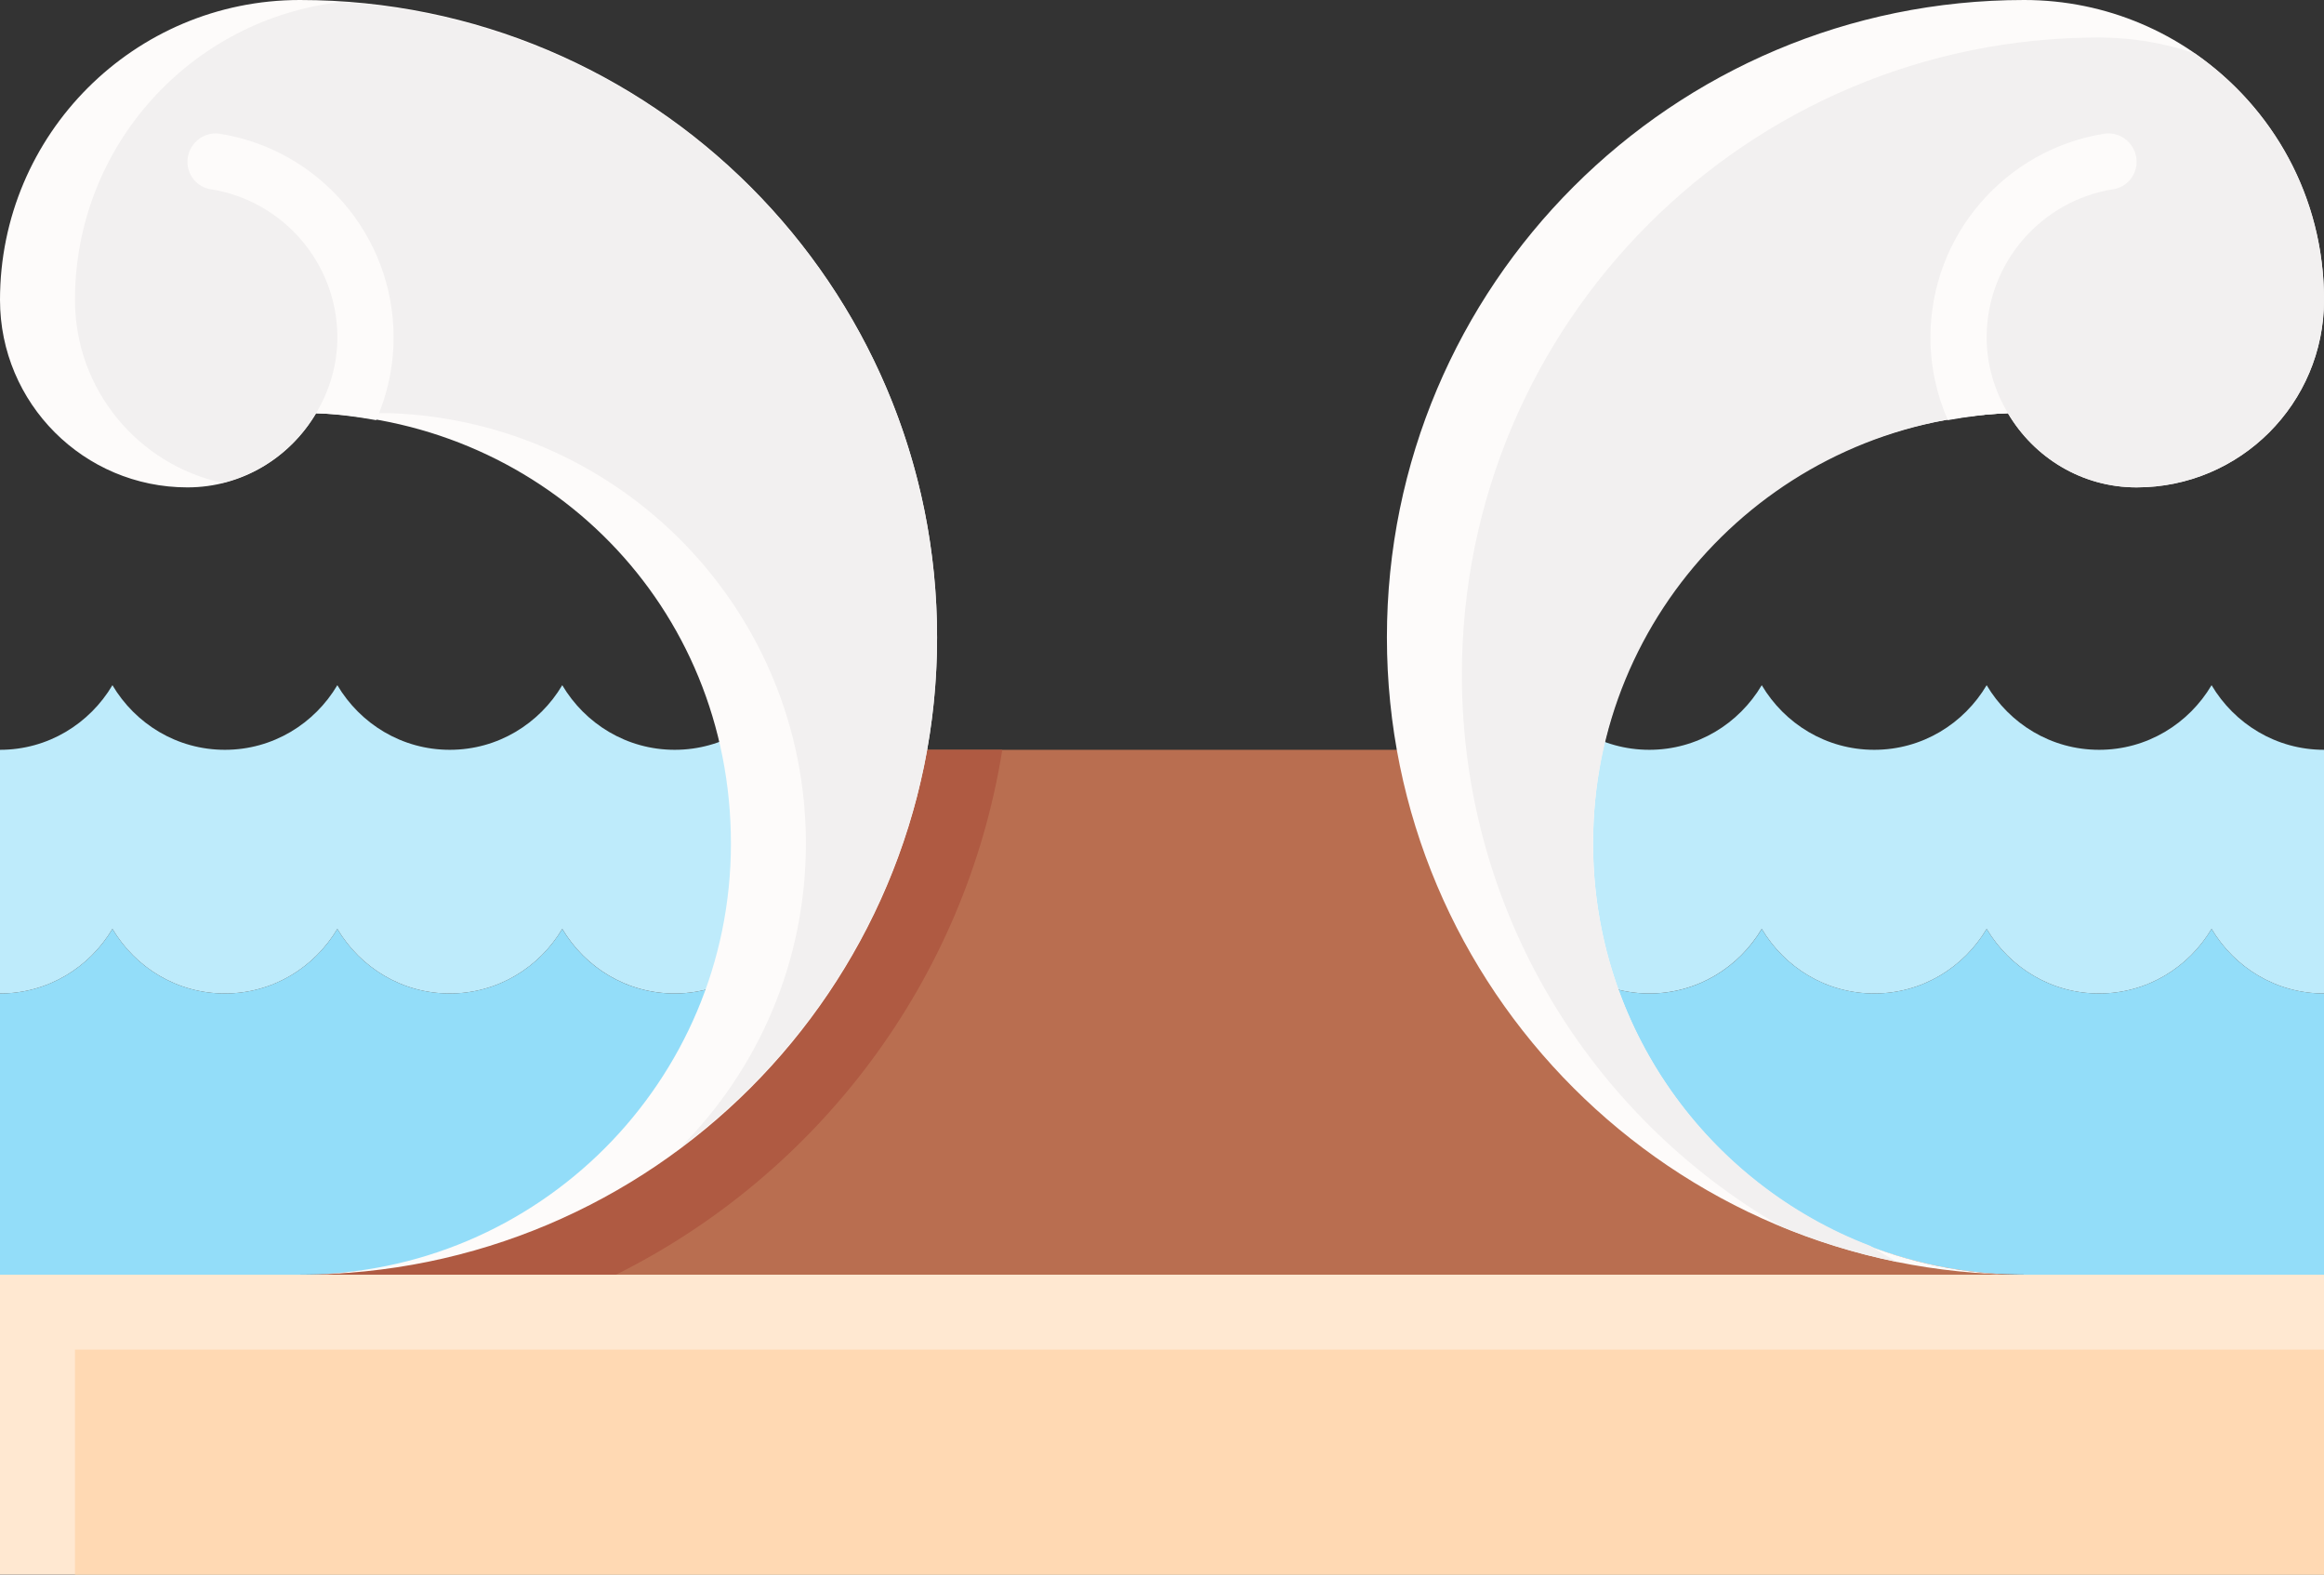 <svg xmlns="http://www.w3.org/2000/svg" width="1080" height="731.61" viewBox="0 0 1080 731.61"><rect x="0" y="0" width="1080" height="731.61" fill="#333333" stroke="none"/><g id="a"/><g id="b"><g id="c"><g id="d"><path d="M818.71 431.59c10.62 17.89 29.94 30.02 52.26 30.02s41.63-12.12 52.26-30.02c10.62 17.89 29.94 30.02 52.26 30.02s41.63-12.12 52.26-30.02c10.62 17.89 29.94 30.02 52.26 30.02v130.65H940.66c-95.45.0-176.94-59.13-210.26-142.69 10.12 7.48 22.52 12.05 36.07 12.05 22.32.0 41.63-12.12 52.26-30.02z" fill="#93ddf9"/><path d="M714.19 318.37c10.62 17.89 29.94 30.02 52.26 30.02s41.63-12.12 52.26-30.02c10.62 17.89 29.94 30.02 52.26 30.02s41.63-12.12 52.26-30.02c10.62 17.89 29.94 30.02 52.26 30.02s41.63-12.12 52.26-30.02c10.62 17.89 29.94 30.02 52.26 30.02v113.23c-22.32.0-41.63-12.12-52.26-30.02-10.62 17.89-29.94 30.02-52.26 30.02s-41.63-12.12-52.26-30.02c-10.62 17.89-29.94 30.02-52.26 30.02s-41.63-12.12-52.26-30.02c-10.62 17.89-29.94 30.02-52.26 30.02-13.55.0-25.95-4.57-36.07-12.05-10.34-25.93-16.19-54.14-16.19-83.76v-47.44z" fill="#beebfb"/><path d="M700.8 348.39H379.2c-20.36 138.58-119.87 243.87-239.85 243.87h801.3c-119.98.0-219.49-105.29-239.85-243.87z" fill="#b96e50"/><path d="M465.78 348.39H379.2c-20.36 138.58-119.87 243.87-239.85 243.87h146.92c93.92-46.8 162.4-136.75 179.51-243.87z" fill="#af5a42"/><path d="M0 592.26h1080v139.35H0z" fill="#ffe8d1"/><path d="M34.84 627.1H1080v104.52H34.84z" fill="#ffd9b3"/><path d="M940.65.0c-163.55.0-296.13 132.58-296.13 296.13S777.1 592.26 940.65 592.26c-110.63.0-200.32-89.69-200.32-200.32s85.67-195.94 192.77-199.94c12.12 20.53 34.24 34.46 59.81 34.46 48.1.0 87.1-38.99 87.1-87.1C1080 62.39 1017.61.0 940.65.0z" fill="#fdfbfa"/><path d="M1019.83 24.75c-13.94-4.68-28.82-7.33-44.34-7.33-163.55.0-296.13 132.58-296.13 296.13.0 109.54 59.63 204.95 148.05 256.18 17.37 7.2 35.55 12.84 54.4 16.64-4.37-2.32-8.57-4.89-12.74-7.52-75.23-28.84-128.74-101.54-128.74-186.92.0-108.09 85.67-195.94 192.77-199.94 12.12 20.53 34.24 34.46 59.81 34.46 48.1.0 87.1-38.99 87.1-87.1s-23.84-89.46-60.17-114.61z" fill="#f2f0f0"/><path d="M897.1 156.77c0 13.68 2.93 26.66 8.11 38.44 9.12-1.63 18.38-2.87 27.89-3.22.04.08.1.14.15.22-6.22-10.42-10.02-22.45-10.02-35.44.0-34.73 25.55-63.61 58.84-68.84 6.27-.98 10.84-6.42 10.84-12.76h0c0-8-7.17-14.28-15.07-13.02-45.69 7.25-80.73 46.92-80.73 94.62z" fill="#fdfbfa"/><path d="M261.29 431.59c-10.62 17.89-29.94 30.02-52.26 30.02s-41.63-12.12-52.26-30.02c-10.62 17.89-29.94 30.02-52.26 30.02s-41.63-12.12-52.26-30.02c-10.62 17.89-29.94 30.02-52.26 30.02v130.65H139.35c95.45.0 176.94-59.13 210.26-142.69-10.12 7.48-22.52 12.05-36.07 12.05-22.32.0-41.63-12.12-52.26-30.02z" fill="#93ddf9"/><path d="M365.81 318.37c-10.62 17.89-29.94 30.02-52.26 30.02s-41.63-12.12-52.26-30.02c-10.62 17.89-29.94 30.02-52.26 30.02s-41.63-12.12-52.26-30.02c-10.62 17.89-29.94 30.02-52.26 30.02s-41.63-12.12-52.26-30.02c-10.62 17.89-29.94 30.02-52.26 30.02v113.23c22.32.0 41.63-12.12 52.26-30.02 10.62 17.89 29.94 30.02 52.26 30.02s41.63-12.12 52.26-30.02c10.62 17.89 29.94 30.02 52.26 30.02s41.63-12.12 52.26-30.02c10.62 17.89 29.94 30.02 52.26 30.02 13.55.0 25.95-4.57 36.07-12.05 10.34-25.93 16.19-54.14 16.19-83.76v-47.44z" fill="#beebfb"/><path d="M139.35.0C302.9.0 435.48 132.58 435.48 296.13s-132.58 296.13-296.13 296.13c110.63.0 200.32-89.69 200.32-200.32S254 196 146.9 192c-12.12 20.53-34.24 34.46-59.81 34.46C38.99 226.45.0 187.46.0 139.35.0 62.39 62.39.0 139.35.0z" fill="#fdfbfa"/><path d="M158.37.96C88.87 8.83 34.84 67.75 34.84 139.35c0 41.74 29.4 76.53 68.59 85.03 18.48-4.52 34.03-16.4 43.47-32.39h34.84c107.11 4 192.77 91.85 192.77 199.94.0 55.22-22.35 105.21-58.49 141.44 72.38-53.99 119.45-140.01 119.45-237.25C435.48 139 313.01 10.81 158.37.96z" fill="#f2f0f0"/><path d="M87.1 75.18h0c0 6.34 4.57 11.78 10.84 12.76 33.29 5.22 58.84 34.1 58.84 68.84.0 12.99-3.8 25.02-10.02 35.44.04-.08.1-.14.15-.22 9.5.35 18.76 1.59 27.89 3.22 5.19-11.78 8.11-24.77 8.11-38.44.0-47.7-35.04-87.37-80.73-94.62-7.9-1.25-15.07 5.02-15.07 13.02z" fill="#fdfbfa"/></g></g></g></svg>